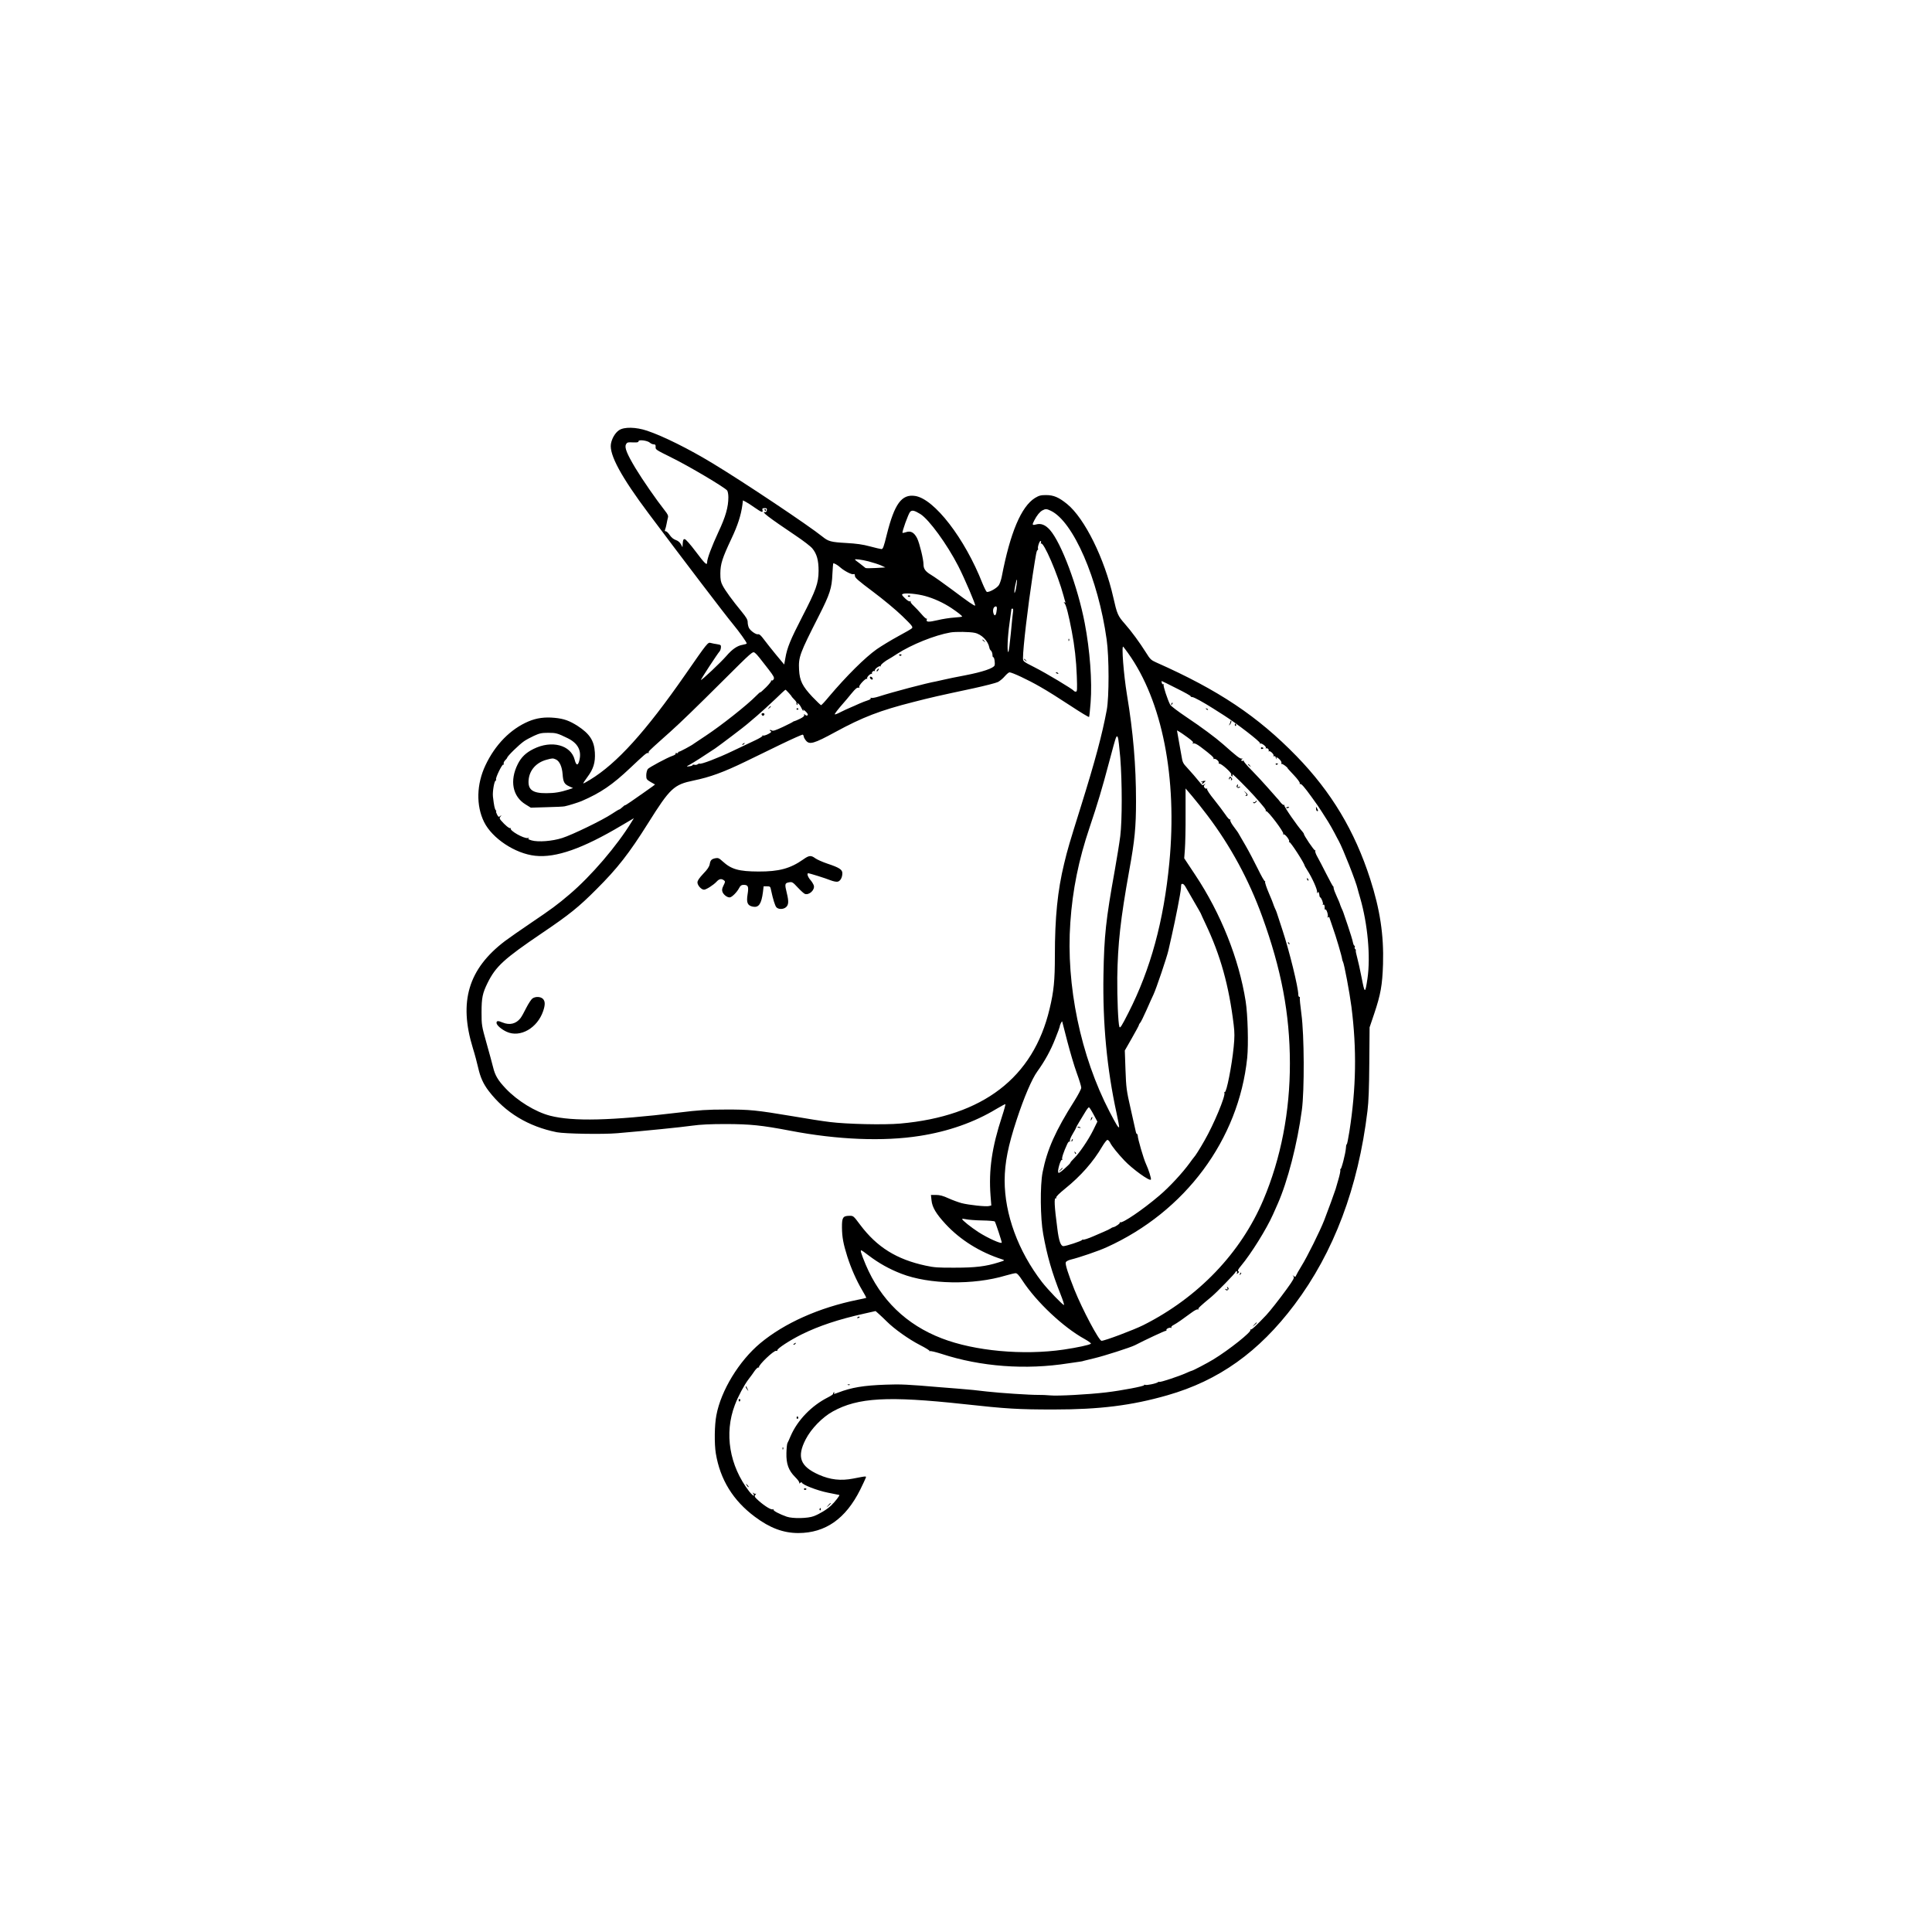 <?xml version="1.0" encoding="UTF-8" standalone="no"?>
<svg
   xmlns:dc="http://purl.org/dc/elements/1.1/"
   xmlns:cc="http://creativecommons.org/ns#"
   xmlns:rdf="http://www.w3.org/1999/02/22-rdf-syntax-ns#"
   xmlns:svg="http://www.w3.org/2000/svg"
   xmlns="http://www.w3.org/2000/svg"
   id="svg106"
   preserveAspectRatio="xMidYMid meet"
   viewBox="0 0 2000 2000"
   height="2000pt"
   width="2000pt"
   version="1.0">
  <defs
     id="defs110" />
  <g
     id="g104"
     stroke="none"
     fill="#000000"
     transform="translate(0,2000) scale(0.1,-0.1)">
    <path
       id="path2"
       d="M6409 15547 c-41 -27 -76 -87 -85 -144 -17 -112 109 -343 390 -718 361 -482 799 -1057 872 -1144 69 -84 144 -189 144 -202 0 -4 -19 -10 -42 -14 -55 -9 -107 -44 -169 -116 -55 -64 -257 -254 -263 -248 -4 4 171 272 194 297 6 7 12 25 13 40 2 24 -2 27 -38 33 -22 3 -52 9 -67 13 -30 9 -32 7 -263 -326 -412 -593 -711 -923 -987 -1090 -34 -21 -65 -38 -69 -38 -5 0 14 29 41 65 63 84 84 151 78 255 -7 123 -54 194 -178 275 -85 54 -142 75 -238 84 -100 10 -186 -1 -271 -37 -186 -79 -345 -240 -446 -455 -92 -195 -98 -415 -14 -586 84 -170 322 -328 530 -350 214 -23 492 75 892 313 l129 76 -23 -37 c-151 -248 -420 -562 -644 -752 -127 -108 -184 -150 -400 -296 -104 -70 -225 -155 -268 -187 -379 -288 -480 -627 -332 -1108 20 -63 44 -155 55 -203 22 -98 53 -168 110 -242 171 -223 410 -367 705 -426 85 -16 476 -23 625 -10 293 25 663 62 774 78 86 12 187 17 351 17 253 -1 366 -12 665 -69 489 -94 965 -113 1340 -54 296 46 566 141 794 279 46 27 88 50 93 50 4 0 -11 -57 -34 -127 -105 -319 -139 -555 -119 -820 l8 -102 -24 -6 c-32 -8 -208 11 -283 30 -33 9 -94 31 -136 50 -56 26 -91 35 -129 35 l-53 0 6 -56 c7 -72 48 -140 146 -246 152 -164 357 -292 586 -365 29 -10 28 -11 -40 -32 -131 -41 -238 -54 -450 -54 -170 -1 -215 2 -302 21 -302 65 -504 191 -678 422 -71 95 -71 95 -114 94 -66 -1 -76 -19 -75 -122 1 -100 14 -169 56 -302 39 -121 93 -244 152 -344 26 -43 45 -80 44 -81 -2 -2 -41 -11 -88 -20 -400 -81 -759 -241 -1010 -450 -219 -183 -406 -489 -454 -745 -20 -101 -22 -296 -6 -395 45 -272 179 -489 405 -657 155 -116 294 -168 450 -168 280 1 489 147 640 449 25 51 50 104 55 117 10 26 18 26 -127 -2 -129 -25 -237 -13 -357 40 -193 86 -230 184 -135 367 56 109 172 228 279 287 261 145 572 162 1355 77 447 -49 563 -56 935 -56 472 0 804 41 1174 147 532 152 948 448 1317 939 407 542 659 1210 755 2005 12 97 17 237 19 500 l3 365 47 139 c68 202 85 299 92 516 9 299 -31 565 -133 881 -160 497 -402 901 -763 1272 -402 413 -808 684 -1453 970 -52 23 -63 34 -105 102 -67 106 -148 217 -221 300 -70 79 -79 101 -117 270 -90 401 -297 820 -478 967 -86 70 -140 93 -218 93 -56 0 -73 -5 -115 -30 -142 -89 -256 -357 -344 -815 -6 -31 -19 -69 -29 -86 -19 -32 -104 -79 -126 -71 -6 3 -26 43 -45 89 -182 464 -498 874 -697 904 -139 21 -213 -81 -293 -400 -32 -130 -40 -151 -56 -150 -11 1 -64 13 -119 28 -73 20 -139 29 -245 35 -158 9 -184 16 -245 65 -145 117 -817 566 -1135 758 -252 153 -515 283 -681 339 -116 39 -238 41 -290 6z m319 -130 c10 -9 28 -17 40 -17 16 0 20 -6 19 -25 -2 -29 -2 -29 163 -111 176 -86 551 -308 578 -342 6 -9 12 -40 12 -69 0 -101 -28 -201 -102 -358 -70 -151 -118 -278 -118 -316 0 -37 -23 -15 -120 114 -54 72 -102 126 -112 126 -13 1 -18 -9 -20 -41 l-3 -43 -17 32 c-11 20 -31 36 -53 43 -23 8 -45 26 -62 51 -14 21 -32 39 -40 39 -11 0 -13 5 -8 18 4 9 11 35 15 57 4 22 10 51 14 65 6 21 -1 36 -32 75 -89 113 -231 318 -304 439 -88 147 -115 214 -98 245 12 23 16 24 83 21 35 -1 47 2 47 12 0 20 93 8 118 -15z m1085 -672 c72 -50 88 -55 80 -25 -4 16 0 20 22 20 22 0 26 -4 23 -22 -2 -13 -9 -22 -17 -20 -48 10 31 -51 315 -242 78 -52 156 -112 173 -133 47 -57 65 -123 65 -233 -1 -128 -26 -197 -170 -476 -121 -235 -156 -319 -174 -427 l-12 -66 -85 102 c-46 56 -103 128 -126 159 -28 38 -47 56 -58 52 -21 -6 -80 35 -96 66 -7 14 -13 40 -13 59 0 26 -14 50 -63 110 -95 115 -172 221 -197 271 -19 36 -23 60 -23 125 1 98 20 157 114 357 66 139 99 242 114 350 l6 48 29 -15 c16 -8 58 -35 93 -60z m3064 -32 c233 -110 492 -707 579 -1333 26 -180 26 -598 1 -730 -48 -257 -120 -525 -265 -990 -125 -400 -139 -446 -176 -600 -68 -279 -96 -557 -96 -954 0 -255 -11 -369 -55 -551 -169 -711 -689 -1110 -1545 -1186 -168 -15 -557 -6 -730 16 -69 8 -242 35 -385 60 -377 63 -443 70 -695 69 -188 0 -268 -5 -490 -32 -694 -83 -1087 -93 -1325 -32 -152 39 -339 154 -460 282 -79 83 -110 135 -130 218 -9 36 -39 148 -68 250 -51 181 -52 188 -52 320 0 151 10 198 62 304 85 172 169 249 563 516 284 192 381 270 565 455 216 215 338 371 535 685 227 362 266 398 470 440 169 35 306 84 541 198 79 38 242 118 362 176 120 58 223 104 228 101 5 -4 9 -12 9 -19 0 -7 10 -26 22 -41 37 -47 83 -34 307 88 279 152 462 223 811 311 179 46 244 61 619 141 118 26 232 55 252 65 20 11 52 37 71 60 19 22 41 40 48 40 27 0 190 -76 315 -148 72 -40 214 -130 317 -198 103 -68 189 -120 192 -116 3 4 10 72 16 150 17 218 -7 540 -61 822 -72 376 -241 828 -360 964 -47 53 -93 71 -143 57 -41 -11 -44 -5 -19 42 26 51 56 88 83 103 33 18 45 17 87 -3z m-1350 -34 c90 -56 277 -313 393 -539 65 -127 182 -401 175 -409 -7 -6 -69 37 -245 169 -86 64 -182 132 -213 150 -58 35 -77 62 -77 108 0 52 -41 218 -65 268 -31 62 -67 82 -116 65 -18 -6 -34 -9 -36 -7 -8 8 61 200 79 218 20 20 44 14 105 -23z m1249 -296 c-4 -10 -4 -14 0 -10 26 25 174 -318 234 -541 6 -24 14 -50 17 -59 5 -12 3 -14 -8 -8 -10 6 -9 3 2 -11 16 -18 42 -121 74 -289 29 -151 46 -300 52 -462 5 -145 4 -163 -10 -163 -9 0 -18 4 -21 9 -11 17 -287 183 -406 243 -120 61 -120 61 -120 97 0 105 50 528 100 856 36 232 40 254 51 261 5 3 7 9 5 13 -8 13 14 81 26 81 5 0 7 -8 4 -17z m-1786 -194 c46 -12 105 -31 130 -42 l45 -21 -100 -6 c-55 -3 -102 -3 -105 0 -3 3 -29 23 -57 45 -29 21 -53 40 -53 42 0 9 67 0 140 -18z m-337 -30 c12 -6 33 -21 47 -34 41 -36 117 -75 134 -69 12 5 16 0 16 -18 0 -19 36 -50 187 -163 108 -81 237 -188 303 -252 102 -99 113 -113 100 -127 -8 -8 -72 -45 -143 -83 -70 -38 -169 -98 -220 -133 -122 -86 -314 -277 -496 -492 -40 -49 -77 -88 -81 -88 -4 0 -45 39 -91 87 -103 110 -131 167 -137 278 -7 135 5 166 205 560 114 225 134 286 140 433 3 61 7 112 10 112 2 0 14 -5 26 -11z m1871 -211 c-4 -29 -10 -62 -15 -73 -7 -19 -8 -19 -8 2 -1 24 20 123 26 123 2 0 1 -24 -3 -52z m-947 -118 c92 -25 189 -70 271 -124 67 -45 112 -80 112 -89 0 -2 -37 -7 -82 -10 -46 -3 -123 -15 -172 -27 -94 -22 -122 -20 -112 6 3 8 2 13 -3 10 -4 -3 -28 18 -52 47 -24 28 -61 67 -81 86 -21 19 -35 38 -31 44 4 6 1 7 -6 2 -8 -4 -27 7 -52 31 -35 34 -37 40 -22 46 27 12 152 0 230 -22z m738 -166 c-6 -36 -19 -44 -29 -18 -11 29 -6 63 12 73 21 12 27 -5 17 -55z m172 4 c-3 -18 -14 -120 -23 -225 -10 -106 -21 -193 -26 -193 -14 0 -8 153 12 295 11 77 20 143 20 148 0 4 5 7 11 7 7 0 9 -12 6 -32z m-397 -219 c72 -15 139 -84 152 -154 1 -11 9 -25 17 -31 7 -6 14 -25 15 -41 0 -17 4 -29 8 -27 10 7 21 -61 14 -84 -10 -29 -123 -68 -305 -103 -86 -16 -183 -36 -216 -44 -33 -8 -71 -16 -85 -19 -94 -16 -454 -111 -592 -156 -37 -12 -73 -18 -79 -14 -7 4 -9 3 -5 -4 3 -6 -9 -15 -31 -22 -21 -6 -60 -22 -88 -34 -27 -13 -70 -31 -95 -42 -25 -10 -69 -31 -99 -46 -30 -16 -57 -26 -59 -23 -5 4 33 53 92 120 15 17 50 58 78 93 48 58 60 67 81 63 5 -1 6 3 2 8 -8 14 65 92 78 84 5 -3 7 -2 4 4 -8 13 37 56 48 46 4 -5 5 -3 2 3 -8 14 17 37 28 26 5 -4 5 -2 1 5 -7 14 47 56 59 45 5 -4 5 -2 2 4 -6 10 47 53 88 74 6 3 42 25 80 50 149 97 392 195 555 223 52 9 201 7 250 -4z m1587 -209 c355 -495 512 -1292 428 -2170 -58 -605 -194 -1103 -423 -1553 -71 -140 -87 -165 -94 -147 -13 35 -24 302 -22 510 5 348 33 604 124 1110 57 312 70 449 70 717 0 368 -29 713 -94 1103 -34 207 -58 516 -38 495 5 -5 27 -35 49 -65z m-3815 -49 c16 -20 57 -74 93 -119 54 -70 63 -87 54 -103 -5 -11 -15 -16 -21 -13 -6 4 -8 3 -5 -3 3 -5 -21 -36 -53 -68 -33 -33 -60 -56 -60 -52 0 4 -19 -12 -42 -36 -95 -97 -364 -309 -523 -414 -60 -40 -114 -76 -120 -80 -21 -18 -150 -87 -157 -85 -5 1 -8 -3 -8 -9 0 -6 -7 -8 -16 -5 -8 3 -13 2 -10 -3 5 -7 -9 -18 -34 -26 -51 -17 -241 -119 -254 -136 -9 -13 -16 -42 -16 -65 0 -39 3 -44 45 -69 l46 -26 -23 -18 c-13 -10 -54 -39 -93 -66 -38 -27 -98 -68 -132 -92 -35 -24 -63 -42 -63 -39 0 3 -12 -6 -26 -19 -15 -14 -30 -25 -35 -25 -4 0 -38 -21 -76 -46 -96 -64 -411 -217 -513 -249 -103 -33 -247 -44 -316 -25 -32 9 -42 16 -32 22 9 6 7 8 -8 3 -38 -10 -195 79 -176 100 4 5 2 5 -4 2 -11 -6 -56 31 -98 80 -16 20 -17 25 -5 40 13 16 12 17 -3 5 -15 -12 -19 -10 -33 17 -8 17 -13 31 -9 31 4 0 2 6 -4 13 -11 13 -18 45 -29 140 -6 51 14 167 29 167 5 0 6 5 3 10 -9 14 63 162 75 155 5 -3 7 0 4 9 -3 8 4 24 15 35 12 12 21 23 21 26 -1 15 124 137 175 172 20 14 66 39 103 56 57 26 78 31 147 31 80 0 96 -4 200 -55 105 -51 146 -126 124 -224 -14 -64 -34 -64 -50 0 -39 153 -238 206 -426 112 -79 -39 -127 -85 -163 -157 -86 -171 -54 -335 80 -417 l55 -34 165 5 c91 2 174 6 185 9 41 8 141 40 175 54 199 86 320 169 505 344 144 136 170 159 183 154 7 -3 10 -1 7 5 -5 9 6 20 130 131 33 29 75 67 94 84 105 94 270 254 544 527 302 301 309 307 330 291 12 -9 34 -32 49 -52z m4318 -317 c83 -41 149 -78 146 -82 -2 -4 6 -8 17 -8 20 -2 116 -55 217 -119 19 -12 69 -44 110 -70 131 -83 381 -276 373 -288 -3 -7 -3 -9 2 -5 11 11 67 -31 59 -44 -4 -6 -2 -8 3 -5 13 8 36 -17 25 -28 -4 -5 -2 -5 4 -2 14 8 57 -36 47 -47 -5 -4 -1 -6 7 -4 8 2 14 -2 15 -9 0 -6 4 -15 9 -20 5 -5 6 -3 2 5 -12 21 9 13 33 -12 13 -14 20 -29 16 -36 -3 -6 -3 -9 2 -8 5 2 21 -7 37 -19 16 -13 27 -23 24 -23 -3 0 26 -32 64 -72 39 -41 66 -78 63 -85 -2 -8 -1 -12 4 -9 11 7 46 -34 119 -135 29 -41 56 -78 60 -84 9 -12 67 -101 110 -170 17 -27 47 -80 66 -116 18 -36 39 -74 45 -85 42 -76 179 -422 196 -499 2 -11 14 -51 25 -89 79 -273 109 -611 76 -836 -24 -159 -28 -159 -60 7 -16 81 -37 177 -47 212 -10 35 -16 67 -14 72 3 4 0 11 -6 14 -5 4 -8 13 -5 21 3 8 2 14 -3 14 -5 0 -12 16 -16 36 -3 20 -27 96 -51 168 -25 72 -46 136 -48 141 -2 6 -10 27 -20 47 -9 21 -16 40 -16 43 0 3 -14 36 -31 73 -17 36 -32 76 -33 88 0 12 -3 20 -5 18 -2 -2 -34 56 -71 129 -36 72 -79 153 -94 180 -15 26 -24 53 -20 59 4 6 3 8 -3 5 -8 -5 -121 162 -115 171 1 1 -5 10 -13 20 -61 69 -195 264 -189 274 4 6 3 8 -3 5 -6 -4 -22 9 -37 27 -14 19 -32 41 -41 49 -8 8 -49 55 -91 103 -43 49 -117 129 -165 178 -49 49 -86 93 -83 97 3 5 -2 6 -10 3 -19 -7 -22 12 -3 20 6 2 3 4 -9 3 -19 -2 -50 22 -193 149 -80 70 -221 175 -381 282 -85 57 -160 114 -166 126 -27 51 -75 197 -68 207 4 7 3 9 -3 6 -6 -4 -13 2 -16 13 -3 11 -3 20 -1 20 2 0 72 -34 154 -76z m-4013 -49 c17 -19 30 -35 28 -35 -2 0 10 -13 26 -30 17 -16 28 -34 24 -39 -3 -5 0 -13 6 -17 8 -5 9 -3 4 6 -5 8 -3 11 6 8 8 -2 22 -21 32 -41 9 -20 20 -37 23 -37 3 0 2 6 -2 13 -4 6 7 -1 25 -17 20 -19 28 -33 21 -40 -6 -6 -15 -5 -25 4 -13 11 -15 10 -10 -1 4 -10 -10 -23 -42 -39 -27 -13 -52 -24 -58 -25 -5 0 -12 -3 -15 -6 -3 -4 -50 -28 -105 -54 -80 -37 -103 -45 -117 -36 -10 6 -18 7 -18 2 0 -5 6 -11 13 -14 6 -2 -7 -14 -31 -26 -23 -12 -48 -19 -54 -15 -6 4 -8 3 -5 -3 3 -5 -31 -26 -76 -47 -45 -21 -151 -72 -236 -112 -148 -71 -328 -140 -339 -129 -3 2 -11 0 -19 -6 -7 -6 -22 -9 -33 -6 -11 3 -20 2 -20 -3 0 -4 -13 -10 -30 -12 -38 -6 -38 -3 3 18 32 17 168 104 260 166 48 33 311 232 333 253 6 5 51 44 100 85 48 41 133 119 189 172 55 54 103 98 106 98 3 0 19 -16 36 -35z m4126 -458 c52 -38 65 -52 55 -59 -9 -7 -8 -8 6 -4 13 4 36 -7 75 -36 106 -80 140 -111 134 -121 -3 -6 -2 -7 4 -4 14 9 55 -23 49 -38 -2 -7 1 -12 8 -11 20 2 128 -95 122 -110 -3 -7 -1 -16 5 -19 5 -4 9 -3 8 2 -1 4 -1 12 0 17 1 8 155 -146 226 -225 103 -116 124 -143 118 -152 -3 -5 -1 -7 4 -4 15 9 187 -218 177 -234 -4 -7 -3 -10 3 -6 13 8 66 -59 58 -73 -4 -6 -2 -9 3 -8 12 3 153 -215 157 -242 0 -3 12 -23 26 -45 52 -80 109 -208 103 -229 -4 -15 -3 -17 4 -7 8 11 11 10 16 -5 3 -11 5 -23 5 -28 0 -5 3 -12 8 -15 15 -11 34 -62 27 -73 -4 -7 -2 -8 4 -4 11 7 16 -7 15 -41 -1 -7 3 -11 7 -8 12 7 33 -62 24 -76 -4 -8 -3 -9 4 -5 7 4 12 5 12 3 0 -2 16 -48 35 -103 35 -97 96 -304 99 -334 1 -9 5 -20 8 -25 13 -22 69 -320 88 -467 56 -441 49 -841 -21 -1290 -12 -76 -24 -136 -28 -134 -3 2 -7 -15 -8 -38 -4 -57 -48 -228 -57 -219 -4 4 -5 1 -1 -7 3 -8 -6 -53 -20 -100 -14 -47 -27 -92 -29 -100 -7 -24 -81 -228 -117 -320 -45 -115 -177 -381 -237 -477 -26 -43 -51 -86 -55 -97 -6 -16 -10 -16 -25 -5 -15 13 -16 12 -3 -3 12 -16 4 -31 -70 -134 -75 -103 -173 -228 -211 -268 -100 -106 -152 -154 -161 -149 -5 3 -7 1 -3 -5 12 -20 -219 -204 -382 -304 -64 -39 -215 -118 -225 -118 -4 0 -30 -11 -59 -24 -70 -32 -269 -98 -276 -91 -3 2 -10 1 -16 -4 -17 -13 -115 -34 -132 -27 -8 3 -13 2 -10 -3 7 -10 -233 -56 -394 -75 -186 -22 -506 -39 -580 -31 -36 3 -90 6 -120 5 -82 -1 -394 19 -534 35 -123 15 -159 18 -301 30 -44 3 -129 10 -190 15 -327 28 -403 32 -555 26 -231 -8 -355 -29 -493 -82 -45 -17 -50 -17 -41 -2 4 7 3 8 -5 4 -6 -4 -9 -11 -7 -15 3 -4 -21 -20 -52 -36 -171 -86 -316 -236 -387 -400 -14 -33 -29 -67 -34 -75 -4 -8 -9 -54 -10 -101 -3 -113 22 -181 90 -249 32 -32 47 -55 43 -63 -5 -8 -2 -7 9 2 9 7 17 10 17 5 0 -22 159 -84 270 -106 63 -12 117 -23 119 -24 6 -5 -48 -74 -84 -108 -41 -40 -120 -88 -180 -111 -61 -24 -218 -27 -280 -6 -75 26 -145 63 -138 74 3 6 1 7 -6 3 -15 -10 -82 31 -146 87 -45 41 -48 46 -35 63 8 11 10 16 6 12 -5 -4 -16 -2 -25 5 -14 10 -14 10 -3 -5 7 -9 9 -19 5 -21 -5 -3 -27 18 -49 46 -203 264 -259 598 -147 892 34 91 97 208 142 267 20 26 49 65 64 88 16 22 33 37 39 34 6 -4 8 -3 5 2 -11 19 156 179 178 170 8 -3 14 0 12 6 -3 17 128 103 253 165 176 87 380 155 640 213 l124 28 36 -32 c19 -17 56 -52 81 -77 77 -77 228 -184 341 -242 59 -30 104 -58 100 -62 -4 -5 -2 -5 4 -2 7 4 60 -9 120 -28 406 -133 871 -168 1314 -98 58 9 114 17 125 18 11 1 27 5 35 8 8 2 58 15 110 27 98 23 376 112 420 135 106 55 307 149 317 148 7 0 10 3 8 8 -8 11 33 31 47 23 7 -4 8 -3 4 4 -4 7 6 18 25 27 32 17 95 61 184 127 28 21 56 36 63 33 7 -3 11 -1 8 4 -5 8 17 29 134 126 54 45 250 246 250 257 0 5 5 8 11 8 6 0 8 -7 5 -16 -6 -14 -4 -15 9 -4 12 10 13 15 4 21 -9 5 -1 21 27 54 106 127 265 382 333 535 18 41 39 89 47 106 104 235 204 623 251 974 27 205 25 773 -5 994 -12 88 -19 163 -16 168 3 4 0 8 -5 8 -6 0 -11 10 -11 23 0 76 -93 453 -165 672 -31 94 -58 175 -59 180 -2 6 -10 27 -20 47 -9 21 -16 40 -16 42 0 3 -20 53 -45 111 -25 58 -42 111 -39 118 4 7 3 9 -1 5 -5 -5 -38 54 -75 130 -37 75 -93 182 -125 237 -32 55 -63 109 -69 119 -12 22 -12 21 -62 89 -19 26 -32 52 -28 59 4 6 3 8 -3 5 -6 -4 -27 19 -48 51 -21 31 -74 101 -117 155 -45 55 -76 102 -72 109 4 6 3 8 -3 5 -6 -4 -16 0 -23 8 -10 12 -10 19 1 33 13 16 12 16 -4 2 -17 -12 -21 -12 -35 7 -48 59 -102 122 -143 166 -42 44 -48 56 -58 121 -7 39 -20 115 -30 168 l-17 97 20 -11 c12 -6 52 -34 89 -61z m-696 -210 c20 -260 20 -645 0 -812 -9 -71 -35 -231 -57 -355 -92 -510 -110 -677 -117 -1081 -9 -505 36 -976 136 -1434 17 -76 28 -141 26 -144 -8 -8 -30 28 -98 159 -301 579 -453 1312 -407 1960 23 338 86 649 200 986 83 247 129 401 200 669 33 127 65 241 71 255 10 22 12 23 21 7 5 -10 16 -104 25 -210z m-5842 -19 c37 -17 63 -74 69 -151 6 -83 17 -104 68 -127 l40 -18 -48 -16 c-84 -27 -144 -37 -229 -37 -141 -1 -191 36 -183 135 8 102 78 182 185 211 62 17 67 17 98 3z m6744 -579 c238 -314 430 -668 567 -1046 199 -548 286 -1008 287 -1518 1 -500 -93 -986 -274 -1414 -233 -551 -674 -1012 -1244 -1299 -101 -50 -398 -162 -432 -162 -26 0 -197 321 -281 530 -64 161 -97 263 -89 283 3 9 25 21 49 27 97 24 289 90 373 128 815 369 1368 1114 1456 1961 14 141 6 447 -16 586 -69 438 -257 910 -522 1308 l-114 172 7 95 c4 52 8 215 7 362 l0 266 69 -81 c38 -45 109 -134 157 -198z m-228 -737 c8 -15 48 -83 87 -151 40 -68 72 -125 72 -126 0 -2 22 -50 49 -107 156 -328 243 -642 292 -1046 10 -82 10 -129 0 -230 -19 -194 -75 -477 -92 -466 -5 3 -6 -1 -4 -9 13 -32 -110 -327 -205 -492 -48 -85 -98 -164 -110 -175 -3 -3 -24 -30 -45 -60 -75 -103 -210 -249 -314 -337 -170 -145 -382 -289 -405 -276 -6 3 -8 3 -4 -2 8 -8 -45 -46 -68 -49 -7 -1 -18 -6 -25 -12 -8 -6 -43 -23 -79 -38 -36 -15 -80 -34 -97 -42 -56 -25 -113 -43 -113 -36 0 4 -4 2 -8 -4 -7 -12 -166 -64 -194 -64 -27 0 -47 55 -62 178 -32 241 -36 329 -15 317 5 -3 6 0 3 8 -3 9 30 42 93 93 160 129 291 277 384 437 22 37 46 67 53 67 7 0 19 -12 27 -27 18 -38 81 -115 148 -186 84 -89 263 -218 275 -198 6 9 -23 102 -50 160 -25 52 -87 266 -86 294 0 9 -3 17 -7 17 -5 0 -11 12 -14 28 -3 15 -26 119 -52 232 -44 193 -47 216 -54 405 l-7 200 73 128 c40 70 73 131 73 136 0 5 6 16 13 23 7 7 37 67 66 133 29 66 61 138 72 160 29 62 138 385 154 455 2 8 17 76 34 150 41 181 93 446 96 495 3 48 2 45 18 45 6 0 19 -12 28 -28z m-1222 -1603 c28 -107 71 -254 97 -325 26 -71 47 -140 47 -154 0 -14 -32 -74 -70 -135 -196 -309 -283 -503 -330 -740 -27 -136 -24 -477 6 -639 40 -225 92 -404 180 -625 23 -57 39 -107 35 -110 -7 -7 -169 161 -228 238 -247 321 -386 702 -386 1051 1 182 35 358 126 633 74 226 157 420 212 495 77 107 139 218 187 342 25 62 45 117 45 121 0 16 23 64 26 54 2 -5 26 -98 53 -206z m272 -757 l39 -73 -44 -90 c-51 -102 -143 -237 -198 -291 -21 -20 -38 -40 -38 -45 0 -5 -27 -32 -60 -61 -45 -40 -62 -50 -66 -38 -8 21 26 137 39 129 6 -3 7 -1 3 6 -7 11 13 74 52 158 8 18 19 30 25 26 6 -3 7 -1 3 6 -5 7 8 38 28 72 20 33 36 63 36 66 0 4 13 27 28 52 16 25 44 72 63 104 18 31 37 56 42 54 5 -1 27 -35 48 -75z m-1154 -1096 c68 -1 127 -6 131 -11 8 -9 72 -204 72 -218 0 -19 -146 47 -241 108 -78 51 -169 123 -169 136 0 4 19 2 43 -3 23 -5 97 -11 164 -12z m-1177 -361 c108 -82 217 -143 342 -191 287 -111 744 -119 1080 -18 45 13 91 24 102 24 15 0 35 -22 70 -76 144 -221 423 -484 643 -605 41 -23 71 -45 66 -49 -14 -13 -142 -40 -282 -61 -419 -61 -922 -15 -1261 116 -368 141 -635 400 -789 765 -22 52 -43 108 -47 124 -8 34 -6 33 76 -29z" />
    <path
       id="path4"
       d="M7915 14720 c3 -5 8 -10 11 -10 2 0 4 5 4 10 0 6 -5 10 -11 10 -5 0 -7 -4 -4 -10z" />
    <path
       id="path6"
       d="M8315 11103 c-134 -94 -251 -126 -464 -125 -203 1 -280 23 -369 104 -37 34 -48 39 -74 34 -43 -8 -54 -21 -61 -62 -5 -26 -23 -54 -67 -99 -42 -45 -60 -71 -60 -90 0 -30 40 -75 68 -75 22 0 98 48 131 84 27 29 48 32 74 14 16 -12 16 -16 -3 -54 -16 -32 -18 -47 -11 -67 11 -29 47 -57 74 -57 22 0 75 52 99 98 13 25 24 32 46 32 47 0 54 -17 41 -98 -14 -87 -1 -117 56 -128 60 -11 87 29 103 151 l7 60 35 0 c32 0 35 -3 42 -40 20 -94 41 -161 55 -177 22 -24 74 -23 101 2 26 24 28 59 7 145 -23 93 -21 103 21 111 35 6 39 4 93 -54 31 -33 64 -63 74 -66 44 -14 103 41 92 86 -4 13 -19 40 -36 59 -27 31 -39 69 -22 69 14 0 180 -52 229 -72 31 -12 61 -18 76 -15 28 7 48 44 48 88 0 37 -32 58 -156 99 -50 17 -106 42 -124 55 -45 33 -65 31 -125 -12z" />
    <path
       id="path8"
       d="M5512 9664 c-12 -8 -41 -52 -64 -97 -22 -45 -49 -93 -60 -107 -46 -59 -112 -75 -185 -45 -47 20 -63 19 -63 -4 0 -23 50 -67 105 -92 140 -64 318 38 378 215 22 65 21 102 -3 126 -24 24 -77 26 -108 4z" />
    <path
       id="path10"
       d="M11061 13374 c0 -11 3 -14 6 -6 3 7 2 16 -1 19 -3 4 -6 -2 -5 -13z" />
    <path
       id="path12"
       d="M10600 13176 c0 -2 8 -10 18 -17 15 -13 16 -12 3 4 -13 16 -21 21 -21 13z" />
    <path
       id="path14"
       d="M10930 13036 c0 -2 7 -7 16 -10 8 -3 12 -2 9 4 -6 10 -25 14 -25 6z" />
    <path
       id="path16"
       d="M9400 13826 c7 -7 13 -7 20 0 6 6 3 10 -10 10 -13 0 -16 -4 -10 -10z" />
    <path
       id="path18"
       d="M10170 13376 c0 -2 8 -10 18 -17 15 -13 16 -12 3 4 -13 16 -21 21 -21 13z" />
    <path
       id="path20"
       d="M9310 13216 c7 -7 13 -7 20 0 6 6 3 10 -10 10 -13 0 -16 -4 -10 -10z" />
    <path
       id="path22"
       d="M9080 13065 c-7 -9 -8 -15 -2 -15 5 0 12 7 16 15 3 8 4 15 2 15 -2 0 -9 -7 -16 -15z" />
    <path
       id="path24"
       d="M9006 12992 c-3 -6 1 -15 8 -21 8 -7 17 -8 20 -3 3 6 -1 15 -8 21 -8 7 -17 8 -20 3z" />
    <path
       id="path26"
       d="M12126 12713 c-6 -14 -5 -15 5 -6 7 7 10 15 7 18 -3 3 -9 -2 -12 -12z" />
    <path
       id="path28"
       d="M12487 12659 c7 -7 15 -10 18 -7 3 3 -2 9 -12 12 -14 6 -15 5 -6 -5z" />
    <path
       id="path30"
       d="M12739 12535 c-1 -3 -2 -8 -3 -12 -1 -5 -5 -15 -10 -23 -7 -12 -6 -13 4 -3 13 12 23 43 14 43 -2 0 -5 -2 -5 -5z" />
    <path
       id="path32"
       d="M12783 12495 c0 -8 4 -12 9 -9 5 3 6 10 3 15 -9 13 -12 11 -12 -6z" />
    <path
       id="path34"
       d="M13053 12255 c0 -7 6 -11 14 -8 7 3 13 6 13 8 0 2 -6 5 -13 8 -8 3 -14 -1 -14 -8z" />
    <path
       id="path36"
       d="M13206 12088 c3 -5 10 -6 15 -3 13 9 11 12 -6 12 -8 0 -12 -4 -9 -9z" />
    <path
       id="path38"
       d="M12920 12086 c0 -2 8 -10 18 -17 15 -13 16 -12 3 4 -13 16 -21 21 -21 13z" />
    <path
       id="path40"
       d="M13315 11639 c-3 -4 2 -6 10 -5 21 3 28 13 10 13 -9 0 -18 -4 -20 -8z" />
    <path
       id="path42"
       d="M13624 11627 c0 -13 6 -24 13 -24 9 0 9 6 1 21 -15 30 -16 30 -14 3z" />
    <path
       id="path44"
       d="M7959 12673 c-13 -16 -12 -17 4 -4 16 13 21 21 13 21 -2 0 -10 -8 -17 -17z" />
    <path
       id="path46"
       d="M8246 12662 c-3 -5 1 -9 9 -9 8 0 12 4 9 9 -3 4 -7 8 -9 8 -2 0 -6 -4 -9 -8z" />
    <path
       id="path48"
       d="M7885 12612 c-6 -6 4 -22 15 -22 4 0 10 6 13 13 5 13 -17 20 -28 9z" />
    <path
       id="path50"
       d="M7690 12300 c-9 -6 -10 -10 -3 -10 6 0 15 5 18 10 8 12 4 12 -15 0z" />
    <path
       id="path52"
       d="M12725 11949 c-4 -6 -4 -13 -1 -16 3 -4 6 -1 6 6 0 7 5 9 10 6 6 -4 7 -11 4 -17 -4 -7 -2 -8 5 -4 9 6 9 11 0 22 -14 17 -16 17 -24 3z" />
    <path
       id="path54"
       d="M12433 11906 c-4 -5 -1 -6 7 -1 10 6 12 4 6 -10 -7 -18 -6 -18 14 0 11 10 20 19 20 19 0 7 -43 -1 -47 -8z" />
    <path
       id="path56"
       d="M12804 11869 c-11 -18 14 -35 29 -20 10 10 8 11 -7 5 -16 -6 -18 -4 -13 9 7 19 2 23 -9 6z" />
    <path
       id="path58"
       d="M12893 11794 c14 -17 15 -23 5 -27 -9 -4 -9 -6 -1 -6 22 -2 23 16 0 35 l-22 19 18 -21z" />
    <path
       id="path60"
       d="M12995 11700 c-4 -6 -11 -7 -17 -4 -7 4 -8 2 -4 -5 6 -9 11 -9 22 0 14 11 18 19 10 19 -3 0 -8 -5 -11 -10z" />
    <path
       id="path62"
       d="M13530 10901 c0 -6 4 -13 10 -16 6 -3 7 1 4 9 -7 18 -14 21 -14 7z" />
    <path
       id="path64"
       d="M13336 10237 c3 -10 9 -15 12 -12 3 3 0 11 -7 18 -10 9 -11 8 -5 -6z" />
    <path
       id="path66"
       d="M12836 6813 c-6 -14 -5 -15 5 -6 7 7 10 15 7 18 -3 3 -9 -2 -12 -12z" />
    <path
       id="path68"
       d="M12706 6666 c6 -16 4 -18 -12 -12 -15 6 -17 5 -6 -5 9 -10 15 -10 24 -1 9 9 9 15 -1 25 -10 10 -11 8 -5 -7z" />
    <path
       id="path70"
       d="M8875 6360 c-3 -6 1 -7 9 -4 18 7 21 14 7 14 -6 0 -13 -4 -16 -10z" />
    <path
       id="path72"
       d="M12984 6288 l-19 -23 23 19 c21 18 27 26 19 26 -2 0 -12 -10 -23 -22z" />
    <path
       id="path74"
       d="M8220 6090 c-9 -6 -10 -10 -3 -10 6 0 15 5 18 10 8 12 4 12 -15 0z" />
    <path
       id="path76"
       d="M8778 5663 c7 -3 16 -2 19 1 4 3 -2 6 -13 5 -11 0 -14 -3 -6 -6z" />
    <path
       id="path78"
       d="M7720 5644 c0 -6 7 -19 16 -30 14 -18 14 -18 3 6 -14 31 -19 36 -19 24z" />
    <path
       id="path80"
       d="M7647 5503 c3 -7 6 -13 8 -13 2 0 5 6 8 13 3 8 -1 14 -8 14 -7 0 -11 -6 -8 -14z" />
    <path
       id="path82"
       d="M8247 5327 c-3 -8 1 -14 8 -14 7 0 11 6 8 14 -3 7 -6 13 -8 13 -2 0 -5 -6 -8 -13z" />
    <path
       id="path84"
       d="M8101 5004 c0 -11 3 -14 6 -6 3 7 2 16 -1 19 -3 4 -6 -2 -5 -13z" />
    <path
       id="path86"
       d="M7731 4623 c7 -12 15 -20 18 -17 3 2 -3 12 -13 22 -17 16 -18 16 -5 -5z" />
    <path
       id="path88"
       d="M8323 4585 c0 -7 6 -11 14 -8 7 3 13 6 13 8 0 2 -6 5 -13 8 -8 3 -14 -1 -14 -8z" />
    <path
       id="path90"
       d="M8574 4418 l-19 -23 23 19 c12 11 22 21 22 23 0 8 -8 2 -26 -19z" />
    <path
       id="path92"
       d="M8485 4381 c-3 -5 -2 -12 3 -15 5 -3 9 1 9 9 0 17 -3 19 -12 6z" />
    <path
       id="path94"
       d="M11296 8425 c-9 -26 -7 -32 5 -12 6 10 9 21 6 23 -2 3 -7 -2 -11 -11z" />
    <path
       id="path96"
       d="M11154 8332 c4 -3 14 -7 22 -8 9 -1 13 0 10 4 -4 3 -14 7 -22 8 -9 1 -13 0 -10 -4z" />
    <path
       id="path98"
       d="M11095 8199 c-4 -6 -5 -12 -2 -15 2 -3 7 2 10 11 7 17 1 20 -8 4z" />
    <path
       id="path100"
       d="M11126 8067 c3 -10 9 -15 12 -12 3 3 0 11 -7 18 -10 9 -11 8 -5 -6z" />
    <path
       id="path102"
       d="M10974 7888 l-19 -23 23 19 c21 18 27 26 19 26 -2 0 -12 -10 -23 -22z" />
  </g>
</svg>

